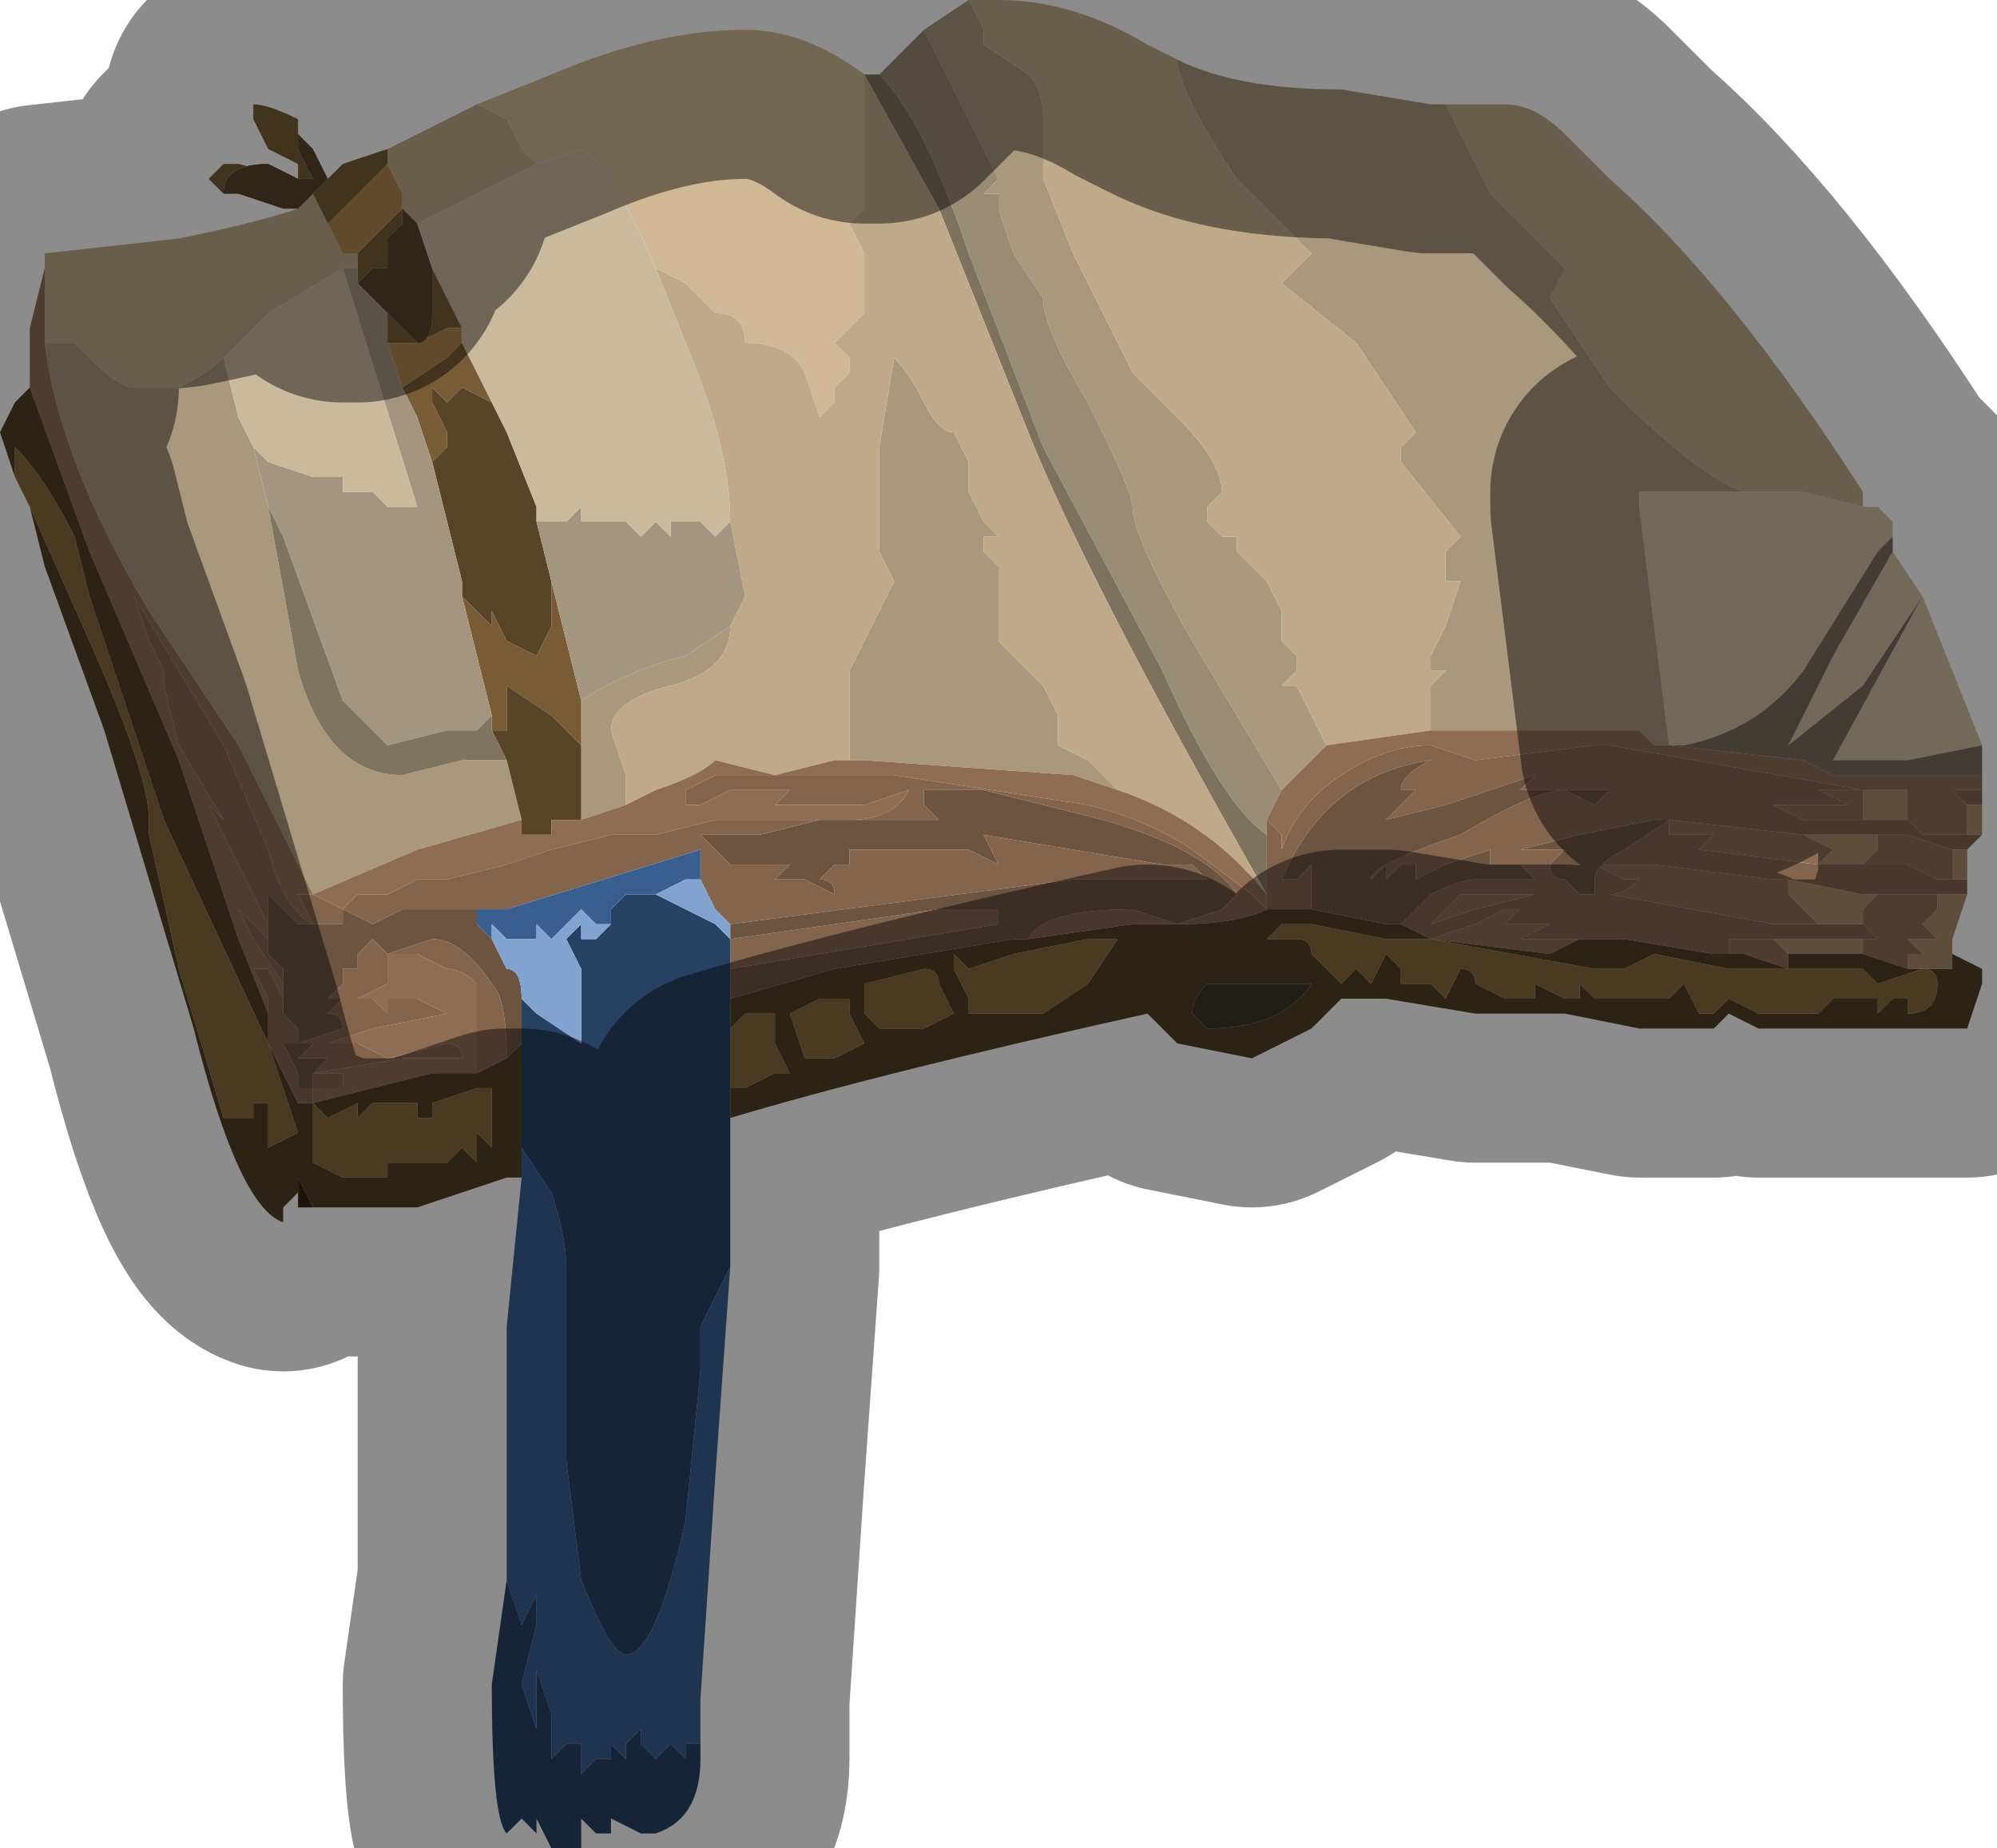<?xml version="1.0" encoding="UTF-8" standalone="no"?>
<svg xmlns:xlink="http://www.w3.org/1999/xlink" height="6.2px" width="6.7px" xmlns="http://www.w3.org/2000/svg">
  <g transform="matrix(1.0, 0.0, 0.0, 1.0, 3.7, 2.4)">
    <path d="M-2.1 -2.05 L-1.85 -2.15 Q-1.5 -2.3 -1.2 -2.3 -1.0 -2.3 -0.8 -2.15 L-0.8 -2.15 -0.8 -1.75 -0.8 -1.7 -0.85 -1.65 -0.8 -1.55 -0.8 -1.45 -0.8 -1.35 -0.8 -1.35 -0.85 -1.3 -0.9 -1.25 -0.85 -1.2 -0.85 -1.15 -0.9 -1.1 -0.9 -1.05 Q-0.95 -1.0 -0.95 -1.0 L-1.0 -1.15 Q-1.05 -1.25 -1.2 -1.25 -1.2 -1.35 -1.3 -1.35 L-1.4 -1.45 -1.5 -1.5 Q-1.65 -1.85 -1.75 -1.9 L-1.9 -1.85 -1.95 -1.9 -2.0 -2.0 -2.1 -2.05" fill="#d0b894" fill-rule="evenodd" stroke="none"/>
    <path d="M-0.6 -2.3 L-0.6 -2.3 -0.45 -2.4 -0.4 -2.3 -0.4 -2.25 -0.25 -2.15 Q-0.2 -2.1 -0.2 -2.0 L-0.2 -1.95 -0.2 -1.85 -0.2 -1.8 -0.2 -1.8 -0.1 -1.55 0.1 -1.15 0.25 -1.0 Q0.4 -0.85 0.4 -0.75 L0.35 -0.7 0.35 -0.65 0.4 -0.6 0.45 -0.6 0.45 -0.55 Q0.5 -0.5 0.5 -0.5 L0.55 -0.45 0.6 -0.35 0.6 -0.25 0.6 -0.25 0.65 -0.2 0.65 -0.15 0.6 -0.1 0.6 -0.1 0.65 -0.1 0.7 0.0 0.75 0.1 0.6 0.25 0.3 -0.25 Q0.1 -0.6 0.1 -0.7 0.1 -0.75 -0.05 -1.05 -0.2 -1.3 -0.2 -1.4 L-0.3 -1.55 -0.35 -1.7 -0.35 -1.75 -0.4 -1.75 -0.35 -1.8 -0.6 -2.3 M0.25 -2.2 Q0.45 -2.1 0.8 -2.1 L1.1 -2.05 1.15 -2.05 1.3 -1.75 1.55 -1.5 1.5 -1.4 1.5 -1.4 1.7 -1.1 Q2.0 -0.8 2.15 -0.75 L2.1 -0.75 1.8 -0.75 1.8 -0.7 1.85 -0.3 1.9 0.1 1.85 0.1 1.8 0.05 1.75 0.05 1.65 0.05 1.35 0.05 1.1 0.05 1.1 -0.05 1.1 -0.1 1.15 -0.15 1.1 -0.15 1.1 -0.2 1.15 -0.3 1.2 -0.45 1.15 -0.45 1.15 -0.55 1.2 -0.6 1.0 -0.85 1.0 -0.9 1.05 -0.95 0.85 -1.25 0.6 -1.45 0.65 -1.5 0.7 -1.55 0.45 -1.8 Q0.25 -2.1 0.25 -2.2 M0.05 0.25 L-0.1 0.2 -0.8 0.15 -0.85 0.15 -0.85 -0.15 -0.7 -0.45 -0.75 -0.55 -0.75 -0.9 -0.7 -1.2 Q-0.65 -1.15 -0.6 -1.05 -0.55 -0.95 -0.5 -0.95 L-0.45 -0.85 -0.45 -0.75 -0.45 -0.75 -0.4 -0.65 -0.35 -0.6 -0.4 -0.6 -0.4 -0.55 -0.35 -0.5 -0.35 -0.4 -0.35 -0.25 -0.2 -0.1 -0.15 0.0 -0.15 0.1 -0.05 0.15 0.05 0.25 M-1.6 0.3 L-1.75 0.35 -1.75 0.35 -1.75 0.1 -1.75 -0.05 Q-1.6 -0.15 -1.4 -0.2 L-1.25 -0.3 -1.25 -0.3 Q-1.25 -0.15 -1.45 -0.1 -1.65 -0.05 -1.65 0.05 L-1.6 0.2 -1.6 0.3 M-1.95 0.35 L-2.3 0.45 -2.65 0.6 -2.9 0.1 -3.2 -0.35 Q-3.5 -0.85 -3.55 -1.25 L-3.5 -1.25 -3.45 -1.25 -3.4 -1.2 Q-3.3 -1.1 -3.25 -1.1 L-3.1 -1.1 Q-3.0 -1.15 -2.95 -1.2 L-2.9 -1.0 -2.85 -0.9 -2.8 -0.7 -2.7 -0.15 Q-2.6 0.2 -2.35 0.2 L-2.15 0.15 -2.05 0.15 -2.0 0.15 -1.95 0.35" fill="#aa987e" fill-rule="evenodd" stroke="none"/>
    <path d="M-0.75 -2.15 L-0.6 -2.3 -0.35 -1.8 -0.4 -1.75 -0.35 -1.75 -0.35 -1.7 -0.3 -1.55 -0.2 -1.4 Q-0.2 -1.3 -0.05 -1.05 0.1 -0.75 0.1 -0.7 0.1 -0.6 0.3 -0.25 L0.6 0.25 0.55 0.35 0.55 0.4 Q0.4 0.3 0.2 -0.15 L-0.2 -0.9 -0.45 -1.55 Q-0.6 -2.0 -0.75 -2.15" fill="#9a8b75" fill-rule="evenodd" stroke="none"/>
    <path d="M-0.8 -2.15 L-0.75 -2.15 Q-0.6 -2.0 -0.45 -1.55 L-0.2 -0.9 0.2 -0.15 Q0.4 0.3 0.55 0.4 L0.55 0.6 Q-0.05 -0.45 -0.25 -0.95 L-0.55 -1.7 -0.8 -2.15" fill="#7e725f" fill-rule="evenodd" stroke="none"/>
    <path d="M1.15 -2.05 L1.35 -2.05 Q1.45 -2.05 1.55 -1.95 L1.7 -1.8 Q2.1 -1.45 2.55 -0.75 L2.55 -0.7 2.55 -0.7 2.35 -0.75 2.15 -0.75 Q2.0 -0.8 1.7 -1.1 L1.5 -1.4 1.5 -1.4 1.55 -1.5 1.3 -1.75 1.15 -2.05 M-3.55 -1.5 L-3.55 -1.55 -3.1 -1.6 Q-2.85 -1.65 -2.7 -1.7 L-2.65 -1.75 -2.65 -1.75 -2.6 -1.65 -2.55 -1.55 -2.5 -1.55 -2.5 -1.5 -2.55 -1.5 -2.8 -1.35 -2.95 -1.2 -2.95 -1.2 Q-3.0 -1.15 -3.1 -1.1 L-3.25 -1.1 Q-3.3 -1.1 -3.4 -1.2 L-3.45 -1.25 -3.5 -1.25 -3.55 -1.25 -3.55 -1.5 M-2.4 -1.9 L-2.1 -2.05 -2.0 -2.0 -1.95 -1.9 -1.9 -1.85 -2.3 -1.65 -2.35 -1.7 -2.35 -1.75 -2.4 -1.85 -2.4 -1.9 M-0.8 -2.15 L-0.8 -2.15 -0.55 -1.7 -0.25 -0.95 Q-0.05 -0.45 0.55 0.6 0.35 0.35 0.05 0.25 L-0.05 0.15 -0.15 0.1 -0.15 0.0 -0.2 -0.1 -0.35 -0.25 -0.35 -0.4 -0.35 -0.5 -0.4 -0.55 -0.4 -0.6 -0.35 -0.6 -0.4 -0.65 -0.45 -0.75 -0.45 -0.75 -0.45 -0.85 -0.5 -0.95 Q-0.55 -0.95 -0.6 -1.05 -0.65 -1.15 -0.7 -1.2 L-0.75 -0.9 -0.75 -0.55 -0.7 -0.45 -0.85 -0.15 -0.85 0.15 -0.9 0.15 -1.1 0.2 -1.3 0.15 Q-1.35 0.2 -1.5 0.25 L-1.6 0.3 -1.6 0.2 -1.65 0.05 Q-1.65 -0.05 -1.45 -0.1 -1.25 -0.15 -1.25 -0.3 L-1.25 -0.3 -1.2 -0.4 -1.25 -0.65 Q-1.25 -0.9 -1.4 -1.25 L-1.5 -1.5 -1.4 -1.45 -1.3 -1.35 Q-1.2 -1.35 -1.2 -1.25 -1.05 -1.25 -1.0 -1.15 L-0.95 -1.0 Q-0.95 -1.0 -0.9 -1.05 L-0.9 -1.1 -0.85 -1.15 -0.85 -1.2 -0.9 -1.25 -0.85 -1.3 -0.8 -1.35 -0.8 -1.35 -0.8 -1.45 -0.8 -1.55 -0.85 -1.65 -0.8 -1.7 -0.8 -1.75 -0.8 -2.15 M-0.45 -2.4 L-0.35 -2.4 Q-0.1 -2.4 0.15 -2.25 L0.25 -2.2 Q0.25 -2.1 0.45 -1.8 L0.7 -1.55 0.65 -1.5 0.6 -1.45 0.85 -1.25 1.05 -0.95 1.0 -0.9 1.0 -0.85 1.2 -0.6 1.15 -0.55 1.15 -0.45 1.2 -0.45 1.15 -0.3 1.1 -0.2 1.1 -0.15 1.15 -0.15 1.1 -0.1 1.1 -0.05 1.1 0.05 0.75 0.1 0.7 0.0 0.65 -0.1 0.6 -0.1 0.6 -0.1 0.65 -0.15 0.65 -0.2 0.6 -0.25 0.6 -0.25 0.6 -0.35 0.55 -0.45 0.5 -0.5 Q0.5 -0.5 0.45 -0.55 L0.45 -0.6 0.4 -0.6 0.35 -0.65 0.35 -0.7 0.4 -0.75 Q0.4 -0.85 0.25 -1.0 L0.1 -1.15 -0.1 -1.55 -0.2 -1.8 -0.2 -1.8 -0.2 -1.85 -0.2 -1.95 -0.2 -2.0 Q-0.2 -2.1 -0.25 -2.15 L-0.4 -2.25 -0.4 -2.3 -0.45 -2.4" fill="#bfa988" fill-rule="evenodd" stroke="none"/>
    <path d="M-2.95 -1.75 L-3.0 -1.8 -2.95 -1.85 -2.9 -1.85 -2.7 -1.8 -2.7 -1.85 -2.8 -1.9 -2.85 -2.0 -2.85 -2.05 Q-2.8 -2.05 -2.7 -2.0 L-2.7 -1.9 -2.65 -1.8 -2.65 -1.8 -2.7 -1.8 -2.8 -1.85 Q-2.95 -1.85 -2.95 -1.75 M-2.6 -1.8 L-2.6 -1.8 -2.55 -1.85 -2.4 -1.9 -2.4 -1.9 -2.4 -1.85 -2.6 -1.65 -2.65 -1.75 -2.65 -1.75 -2.6 -1.8 M-2.5 -1.5 L-2.5 -1.55 -2.45 -1.6 -2.35 -1.7 -2.35 -1.7 -2.35 -1.75 -2.35 -1.7 -2.35 -1.65 -2.4 -1.6 -2.4 -1.5 Q-2.4 -1.5 -2.45 -1.5 L-2.5 -1.45 -2.5 -1.5 M-2.4 -1.35 L-2.3 -1.25 Q-2.25 -1.25 -2.25 -1.35 L-2.25 -1.5 -2.15 -1.3 -2.2 -1.3 -2.3 -1.25 -2.35 -1.25 -2.4 -1.25 -2.4 -1.35 M-2.35 -1.1 L-2.2 -1.2 -2.15 -1.25 -2.0 -0.95 -2.05 -1.05 -2.15 -1.1 -2.15 -1.1 -2.2 -1.05 -2.25 -1.1 -2.25 -1.05 -2.2 -0.95 -2.2 -0.9 -2.25 -0.85 -2.25 -0.85 -2.3 -1.0 -2.35 -1.1 M-2.15 -0.4 L-2.05 -0.3 -2.05 -0.4 -2.05 -0.35 -2.0 -0.25 -1.9 -0.2 -1.85 -0.3 -1.85 -0.45 -1.75 -0.05 -1.75 0.1 -1.85 0.0 -2.0 -0.1 -2.0 0.05 -2.05 0.05 -2.05 0.0 -2.15 -0.4" fill="#775c36" fill-rule="evenodd" stroke="none"/>
    <path d="M-2.6 -1.65 L-2.4 -1.85 -2.35 -1.75 -2.35 -1.7 -2.45 -1.6 -2.5 -1.55 -2.55 -1.55 -2.6 -1.65 M-2.4 -1.25 L-2.35 -1.25 -2.3 -1.25 -2.2 -1.3 -2.15 -1.3 -2.15 -1.25 -2.2 -1.2 -2.35 -1.1 -2.4 -1.25" fill="#b18950" fill-rule="evenodd" stroke="none"/>
    <path d="M-2.7 -1.7 L-2.75 -1.7 -2.9 -1.75 -2.95 -1.75 Q-2.95 -1.85 -2.8 -1.85 L-2.7 -1.8 -2.65 -1.8 -2.65 -1.8 -2.7 -1.9 -2.7 -2.0 -2.7 -1.95 -2.65 -1.9 -2.6 -1.8 -2.65 -1.75 -2.65 -1.75 -2.65 -1.75 -2.7 -1.7 M-1.75 0.35 L-1.75 0.35 -1.85 0.35 -1.85 0.4 -1.9 0.4 -1.9 0.4 -1.95 0.4 -1.95 0.35 -2.0 0.15 -2.05 0.05 -2.0 0.05 -2.0 -0.1 -1.85 0.0 -1.75 0.1 -1.75 0.35 -1.8 0.35 -1.75 0.35 M-2.35 -1.7 L-2.35 -1.7 -2.3 -1.65 -2.25 -1.5 -2.25 -1.35 Q-2.25 -1.25 -2.3 -1.25 L-2.4 -1.35 -2.4 -1.35 -2.5 -1.45 -2.45 -1.5 Q-2.4 -1.5 -2.4 -1.5 L-2.4 -1.6 -2.35 -1.65 -2.35 -1.7 M-2.25 -0.85 L-2.2 -0.9 -2.2 -0.95 -2.25 -1.05 -2.25 -1.1 -2.2 -1.05 -2.15 -1.1 -2.15 -1.1 -2.05 -1.05 -2.0 -0.95 -1.9 -0.7 -1.9 -0.65 -1.85 -0.45 -1.85 -0.3 -1.9 -0.2 -2.0 -0.25 -2.05 -0.35 -2.05 -0.4 -2.05 -0.3 -2.15 -0.4 -2.15 -0.45 -2.2 -0.65 -2.25 -0.85" fill="#584428" fill-rule="evenodd" stroke="none"/>
    <path d="M-2.55 -1.5 L-2.5 -1.5 -2.5 -1.45 -2.4 -1.35 -2.4 -1.35 -2.4 -1.25 -2.35 -1.1 -2.3 -1.0 -2.25 -0.85 -2.25 -0.85 -2.2 -0.65 -2.15 -0.45 -2.15 -0.4 -2.05 0.0 -2.1 0.05 -2.2 0.05 -2.4 0.1 -2.55 -0.05 -2.75 -0.6 -2.8 -0.7 -2.85 -0.9 -2.85 -0.9 -2.8 -0.85 -2.8 -0.85 -2.65 -0.8 -2.6 -0.8 -2.55 -0.8 -2.55 -0.75 Q-2.55 -0.75 -2.5 -0.75 L-2.45 -0.75 -2.4 -0.7 -2.35 -0.7 -2.3 -0.7 -2.3 -0.7 -2.55 -1.5 M-1.85 -0.45 L-1.9 -0.65 -1.8 -0.65 -1.8 -0.65 -1.75 -0.7 -1.75 -0.65 -1.7 -0.65 -1.65 -0.65 -1.65 -0.65 -1.6 -0.65 -1.55 -0.6 -1.55 -0.6 -1.5 -0.65 -1.45 -0.6 Q-1.45 -0.6 -1.45 -0.65 L-1.4 -0.65 -1.35 -0.65 -1.3 -0.6 -1.25 -0.65 -1.25 -0.65 -1.2 -0.4 -1.25 -0.3 -1.4 -0.2 Q-1.6 -0.15 -1.75 -0.05 L-1.85 -0.45" fill="#a3957f" fill-rule="evenodd" stroke="none"/>
    <path d="M-2.95 -1.2 L-2.95 -1.2 -2.8 -1.35 -2.55 -1.5 -2.3 -0.7 -2.3 -0.7 -2.35 -0.7 -2.4 -0.7 -2.45 -0.75 -2.5 -0.75 Q-2.55 -0.75 -2.55 -0.75 L-2.55 -0.8 -2.6 -0.8 -2.65 -0.8 -2.8 -0.85 -2.8 -0.85 -2.85 -0.9 -2.85 -0.9 -2.9 -1.0 -2.95 -1.2 M-2.3 -1.65 L-1.9 -1.85 -1.75 -1.9 Q-1.65 -1.85 -1.5 -1.5 L-1.4 -1.25 Q-1.25 -0.9 -1.25 -0.65 L-1.25 -0.65 -1.3 -0.6 -1.35 -0.65 -1.4 -0.65 -1.45 -0.65 Q-1.45 -0.6 -1.45 -0.6 L-1.5 -0.65 -1.55 -0.6 -1.55 -0.6 -1.6 -0.65 -1.65 -0.65 -1.65 -0.65 -1.7 -0.65 -1.75 -0.65 -1.75 -0.7 -1.8 -0.65 -1.8 -0.65 -1.9 -0.65 -1.9 -0.7 -2.0 -0.95 -2.15 -1.25 -2.15 -1.3 -2.25 -1.5 -2.3 -1.65" fill="#cbb99e" fill-rule="evenodd" stroke="none"/>
    <path d="M2.95 0.2 L2.95 0.25 2.9 0.25 2.85 0.25 2.75 0.25 2.8 0.25 2.85 0.25 2.9 0.3 2.9 0.4 2.85 0.4 2.75 0.4 2.7 0.35 2.65 0.35 2.7 0.35 2.7 0.25 2.55 0.25 1.7 0.1 1.65 0.1 1.25 0.15 1.1 0.1 Q0.95 0.1 0.8 0.2 0.65 0.3 0.6 0.45 L0.6 0.4 0.55 0.35 0.6 0.25 0.75 0.1 1.1 0.05 1.35 0.05 1.65 0.05 1.75 0.05 1.8 0.05 1.85 0.1 1.9 0.1 2.35 0.15 2.45 0.2 2.55 0.2 2.95 0.2 M-3.6 -1.1 L-3.6 -1.3 -3.55 -1.5 -3.55 -1.25 Q-3.5 -0.85 -3.2 -0.35 L-2.9 0.1 -2.65 0.6 -2.3 0.45 -1.95 0.35 -1.95 0.4 -1.9 0.4 -1.9 0.4 -1.85 0.4 -1.85 0.35 -1.75 0.35 -1.75 0.35 -1.6 0.3 -1.5 0.25 Q-1.35 0.2 -1.3 0.15 L-1.1 0.2 -0.9 0.15 -0.85 0.15 -0.8 0.15 -0.1 0.2 0.05 0.25 Q0.35 0.35 0.55 0.6 L0.55 0.65 0.5 0.6 0.3 0.45 Q0.15 0.35 -0.05 0.3 L-0.7 0.2 -0.9 0.2 -0.9 0.2 -1.1 0.2 -1.15 0.2 -1.25 0.2 -1.3 0.2 -1.4 0.25 -1.4 0.3 -1.35 0.3 -1.25 0.25 -1.05 0.25 -1.1 0.3 -1.05 0.3 -0.95 0.3 -0.8 0.3 -0.65 0.25 -0.65 0.25 Q-0.7 0.35 -0.85 0.35 L-1.1 0.35 -1.3 0.35 -1.5 0.4 -1.65 0.4 -1.85 0.45 -2.0 0.5 -2.2 0.55 -2.3 0.55 -2.4 0.6 -2.5 0.6 -2.55 0.65 -2.65 0.6 -2.7 0.6 -2.65 0.7 -2.65 0.7 Q-2.75 0.65 -2.8 0.45 L-2.95 0.1 -3.1 -0.15 -3.25 -0.4 -3.2 -0.25 -3.15 -0.15 -3.15 -0.1 -3.1 0.1 -2.95 0.35 -2.95 0.35 -3.0 0.3 -3.0 0.3 -2.9 0.5 -2.8 0.7 -2.8 0.75 -2.85 0.7 -2.9 0.65 -2.85 0.75 -2.75 0.9 -2.75 0.95 -2.8 0.85 -2.85 0.85 -2.8 0.95 -2.8 1.0 -2.9 0.75 -3.1 0.15 -3.4 -0.55 -3.6 -1.1 M1.1 0.75 L1.25 0.7 1.35 0.65 1.5 0.65 1.4 0.65 1.35 0.7 1.4 0.7 1.45 0.7 1.5 0.7 1.4 0.75 1.45 0.75 1.5 0.75 1.6 0.75 1.5 0.8 1.1 0.75 M2.1 0.8 L2.1 0.75 2.0 0.75 2.15 0.75 2.3 0.75 2.25 0.75 2.3 0.8 2.3 0.85 2.15 0.8 2.1 0.8 M2.55 0.75 L2.7 0.75 2.75 0.8 2.7 0.8 2.7 0.85 2.55 0.8 2.55 0.75 M2.55 0.25 L2.55 0.35 2.35 0.35 2.25 0.3 2.4 0.3 2.5 0.3 2.4 0.25 2.55 0.25 M2.55 0.5 L2.6 0.45 2.6 0.4 2.7 0.4 2.85 0.45 2.85 0.55 2.8 0.55 2.7 0.5 2.55 0.5 M2.35 0.4 L2.45 0.45 2.4 0.45 2.45 0.45 2.4 0.5 2.0 0.45 2.05 0.4 2.1 0.4 1.9 0.4 1.9 0.35 2.35 0.4 M2.6 0.75 L2.55 0.7 2.55 0.65 2.6 0.6 2.55 0.6 2.8 0.6 2.8 0.65 2.75 0.7 2.8 0.75 2.6 0.75 M2.3 0.55 L2.3 0.6 2.35 0.65 2.3 0.65 2.35 0.65 2.4 0.7 2.35 0.7 2.25 0.7 1.7 0.6 Q1.75 0.6 1.8 0.55 L1.75 0.55 1.65 0.5 1.7 0.5 1.85 0.5 2.25 0.55 2.3 0.55 M1.3 0.6 L1.35 0.6 1.45 0.6 1.25 0.65 1.1 0.7 1.2 0.6 Q1.25 0.6 1.3 0.6 M-1.75 0.35 L-1.75 0.35 -1.75 0.35 M-2.55 0.65 L-2.55 0.65 M-2.8 0.75 L-2.8 0.75 M-2.65 0.7 L-2.65 0.7 -2.65 0.7 M-2.65 1.3 L-2.65 1.25 Q-2.65 1.25 -2.55 1.25 L-2.55 1.2 -2.65 1.2 -2.35 1.15 -2.15 1.15 Q-2.15 1.1 -2.2 1.1 L-2.4 1.15 -2.5 1.15 -2.45 1.15 -2.4 1.15 -2.5 1.1 -2.6 1.1 -2.6 1.1 -2.45 1.05 -2.2 1.0 -2.3 0.95 -2.4 0.95 -2.4 1.0 -2.45 0.95 -2.5 0.95 -2.5 0.95 -2.4 0.9 -2.4 0.85 -2.4 0.8 -2.35 0.8 -2.3 0.8 -2.2 0.85 Q-2.15 0.85 -2.1 0.9 L-2.1 1.15 -2.1 1.2 -2.25 1.2 -2.65 1.3" fill="#8e6d54" fill-rule="evenodd" stroke="none"/>
    <path d="M2.85 0.8 L2.95 0.85 2.95 0.9 2.9 1.05 2.8 1.05 2.4 1.05 2.2 1.05 2.1 1.0 2.05 1.05 2.0 1.05 1.8 1.05 1.55 1.0 1.25 1.0 0.95 0.95 0.8 0.95 0.7 1.05 0.5 1.15 0.25 1.1 0.15 1.0 Q-0.75 1.2 -1.25 1.35 L-1.25 1.1 Q-1.25 1.1 -1.25 1.15 L-1.25 1.25 -1.2 1.25 -1.1 1.2 -1.05 1.2 -1.1 1.1 -1.1 1.0 -1.2 1.0 -1.25 1.05 -1.25 0.95 -0.9 0.85 -0.3 0.75 -0.25 0.75 -0.25 0.75 0.1 0.7 0.25 0.7 Q0.45 0.7 0.55 0.65 L0.7 0.65 0.95 0.7 1.0 0.7 1.1 0.75 0.95 0.75 0.7 0.7 0.6 0.7 0.55 0.75 0.6 0.75 0.65 0.75 Q0.7 0.75 0.7 0.8 L0.8 0.9 0.85 0.85 0.9 0.9 0.95 0.8 1.0 0.85 1.0 0.9 1.1 0.9 1.15 0.95 1.2 0.85 Q1.25 0.85 1.25 0.9 L1.35 0.95 1.4 0.95 1.45 0.95 1.45 0.9 1.55 0.95 1.6 0.95 1.6 0.9 1.65 0.95 1.7 0.95 1.75 0.95 1.8 0.95 Q1.85 0.95 1.85 0.95 L1.9 0.95 1.95 0.9 2.0 1.0 2.05 1.0 2.1 0.95 2.2 1.0 2.35 1.0 2.4 1.0 2.45 0.95 2.5 0.95 2.55 0.95 2.6 0.95 2.6 1.0 2.65 0.95 2.7 0.95 2.7 1.0 Q2.8 1.0 2.8 0.9 2.8 0.85 2.75 0.85 L2.6 0.9 2.55 0.85 2.5 0.85 2.4 0.85 2.35 0.85 2.1 0.85 1.85 0.8 1.75 0.85 1.65 0.85 1.1 0.75 1.5 0.8 1.6 0.75 1.65 0.75 1.75 0.75 2.05 0.8 2.1 0.8 2.15 0.8 2.3 0.85 2.3 0.8 2.35 0.8 2.4 0.8 2.55 0.8 2.7 0.85 2.85 0.85 2.85 0.8 M-1.95 1.55 L-2.0 1.55 -2.3 1.65 -2.6 1.65 -2.65 1.65 -2.7 1.55 -2.7 1.55 -2.7 1.6 -2.75 1.65 -2.75 1.7 Q-2.9 1.65 -3.05 1.05 L-3.35 0.05 -3.35 0.05 -3.55 -0.5 -3.6 -0.7 -3.4 -0.25 Q-3.2 0.2 -3.2 0.35 L-3.2 0.4 -3.1 0.85 -2.95 1.35 -2.85 1.35 -2.85 1.4 -2.85 1.3 -2.8 1.3 -2.8 1.45 -2.8 1.45 -2.7 1.4 -2.75 1.25 -2.8 1.1 -3.15 0.35 -3.4 -0.4 -3.45 -0.6 Q-3.55 -0.8 -3.65 -0.9 L-3.65 -0.8 -3.7 -0.95 -3.65 -1.05 -3.6 -1.1 -3.4 -0.55 -3.1 0.15 -2.9 0.75 -2.8 1.0 -2.8 1.05 -2.8 1.1 -2.7 1.3 -2.65 1.3 -2.25 1.2 -2.1 1.2 -2.0 1.15 -1.95 1.1 -1.95 1.45 -1.95 1.55 M0.35 0.9 Q0.3 0.95 0.3 1.0 L0.35 1.05 Q0.6 1.05 0.7 0.9 L0.45 0.9 0.35 0.9 M-0.5 0.85 L-0.45 0.95 Q-0.45 0.95 -0.45 1.0 L-0.45 1.0 -0.2 1.0 -0.05 0.9 0.05 0.75 -0.05 0.75 -0.3 0.8 -0.45 0.85 -0.5 0.8 -0.5 0.85 M-0.6 0.85 L-0.8 0.9 -0.8 1.0 -0.75 1.05 -0.7 1.05 -0.6 1.05 -0.5 1.0 -0.55 0.9 Q-0.55 0.85 -0.6 0.85 M-0.85 1.0 L-0.85 0.95 -0.95 0.95 -1.05 1.0 -1.0 1.15 -0.9 1.15 -0.8 1.1 -0.85 1.0 M-2.1 1.25 L-2.1 1.25 -2.25 1.3 -2.25 1.35 -2.25 1.35 -2.3 1.35 -2.3 1.3 -2.35 1.3 -2.35 1.3 -2.4 1.3 -2.4 1.3 -2.45 1.3 -2.5 1.35 -2.5 1.3 -2.6 1.35 -2.65 1.3 -2.65 1.5 -2.55 1.55 -2.5 1.55 -2.45 1.55 -2.45 1.55 -2.4 1.55 -2.4 1.5 -2.35 1.5 -2.35 1.5 -2.3 1.5 -2.25 1.5 -2.25 1.5 -2.2 1.5 -2.2 1.5 -2.15 1.45 -2.1 1.5 -2.1 1.4 -2.05 1.45 -2.05 1.25 -2.05 1.25 -2.1 1.25" fill="#513f25" fill-rule="evenodd" stroke="none"/>
    <path d="M-3.6 -0.7 L-3.65 -0.8 -3.65 -0.9 Q-3.55 -0.8 -3.45 -0.6 L-3.4 -0.4 -3.15 0.35 -2.8 1.1 -2.75 1.25 -2.7 1.4 -2.8 1.45 -2.8 1.45 -2.8 1.3 -2.85 1.3 -2.85 1.4 -2.85 1.35 -2.95 1.35 -3.1 0.85 -3.2 0.4 -3.2 0.35 Q-3.2 0.2 -3.4 -0.25 L-3.6 -0.7 M2.4 0.85 L2.5 0.85 2.55 0.85 2.6 0.9 2.75 0.85 Q2.8 0.85 2.8 0.9 2.8 1.0 2.7 1.0 L2.7 0.95 2.65 0.95 2.6 1.0 2.6 0.95 2.55 0.95 2.5 0.95 2.45 0.95 2.4 1.0 2.35 1.0 2.2 1.0 2.1 0.95 2.05 1.0 2.0 1.0 1.95 0.9 1.9 0.95 1.85 0.95 Q1.85 0.95 1.8 0.95 L1.75 0.95 1.7 0.95 1.65 0.95 1.6 0.9 1.6 0.95 1.55 0.95 1.45 0.9 1.45 0.95 1.4 0.95 1.35 0.95 1.25 0.9 Q1.25 0.85 1.2 0.85 L1.15 0.95 1.1 0.9 1.0 0.9 1.0 0.85 0.95 0.8 0.9 0.9 0.85 0.85 0.8 0.9 0.7 0.8 Q0.7 0.75 0.65 0.75 L0.6 0.75 0.55 0.75 0.6 0.7 0.7 0.7 0.95 0.75 1.1 0.75 1.65 0.85 1.75 0.85 1.85 0.8 2.1 0.85 2.35 0.85 2.4 0.85 M-0.85 1.0 L-0.8 1.1 -0.9 1.15 -1.0 1.15 -1.05 1.0 -0.95 0.95 -0.85 0.95 -0.85 1.0 M-0.6 0.85 Q-0.55 0.85 -0.55 0.9 L-0.5 1.0 -0.6 1.05 -0.7 1.05 -0.75 1.05 -0.8 1.0 -0.8 0.9 -0.6 0.85 M-0.5 0.85 L-0.5 0.8 -0.45 0.85 -0.3 0.8 -0.05 0.75 0.05 0.75 -0.05 0.9 -0.2 1.0 -0.45 1.0 -0.45 1.0 Q-0.45 0.95 -0.45 0.95 L-0.5 0.85 M-1.25 1.05 L-1.2 1.0 -1.1 1.0 -1.1 1.1 -1.05 1.2 -1.1 1.2 -1.2 1.25 -1.25 1.25 -1.25 1.15 Q-1.25 1.1 -1.25 1.1 L-1.25 1.05 M-2.1 1.25 L-2.05 1.25 -2.05 1.25 -2.05 1.45 -2.1 1.4 -2.1 1.5 -2.15 1.45 -2.2 1.5 -2.2 1.5 -2.25 1.5 -2.25 1.5 -2.3 1.5 -2.35 1.5 -2.35 1.5 -2.4 1.5 -2.4 1.55 -2.45 1.55 -2.45 1.55 -2.5 1.55 -2.55 1.55 -2.65 1.5 -2.65 1.3 -2.6 1.35 -2.5 1.3 -2.5 1.35 -2.45 1.3 -2.4 1.3 -2.4 1.3 -2.35 1.3 -2.35 1.3 -2.3 1.3 -2.3 1.35 -2.25 1.35 -2.25 1.35 -2.25 1.3 -2.1 1.25 -2.1 1.25" fill="#87693d" fill-rule="evenodd" stroke="none"/>
    <path d="M2.95 0.25 L2.95 0.3 2.9 0.3 2.85 0.25 2.8 0.25 2.75 0.25 2.85 0.25 2.9 0.25 2.95 0.25 M2.95 0.4 L2.9 0.45 2.85 0.45 2.7 0.4 2.6 0.4 2.35 0.4 1.9 0.35 1.9 0.4 2.1 0.4 2.05 0.4 2.0 0.45 2.4 0.5 2.55 0.5 2.7 0.5 2.8 0.55 2.85 0.55 2.9 0.55 2.9 0.5 2.9 0.6 2.85 0.6 2.8 0.6 2.55 0.6 2.3 0.55 2.25 0.55 1.85 0.5 1.7 0.5 1.65 0.5 1.75 0.55 1.8 0.55 Q1.75 0.6 1.7 0.6 L2.25 0.7 2.35 0.7 2.55 0.7 2.6 0.75 2.8 0.75 2.85 0.75 2.75 0.75 2.7 0.75 2.55 0.75 2.35 0.75 2.3 0.75 2.15 0.75 2.0 0.75 2.1 0.75 2.1 0.8 2.05 0.8 1.75 0.75 1.65 0.75 1.6 0.75 1.5 0.75 1.45 0.75 1.4 0.75 1.5 0.7 1.45 0.7 1.4 0.7 1.35 0.7 1.4 0.65 1.5 0.65 1.35 0.65 1.25 0.7 1.1 0.75 1.0 0.7 1.1 0.6 Q1.2 0.55 1.25 0.55 L1.3 0.55 1.45 0.55 1.4 0.5 1.35 0.5 1.25 0.5 1.2 0.5 1.3 0.5 1.3 0.45 1.15 0.5 1.05 0.55 1.05 0.5 1.0 0.5 0.95 0.55 0.95 0.5 1.05 0.5 Q1.0 0.5 0.95 0.5 0.9 0.55 0.9 0.55 0.9 0.5 1.2 0.4 1.45 0.25 1.55 0.25 L1.65 0.3 1.7 0.25 1.8 0.25 1.65 0.25 1.5 0.25 1.45 0.25 1.4 0.25 1.45 0.2 1.15 0.3 0.95 0.35 1.0 0.3 1.05 0.25 1.0 0.25 Q1.0 0.2 1.1 0.15 0.75 0.2 0.6 0.55 L0.65 0.55 0.7 0.5 0.7 0.55 0.7 0.65 0.55 0.65 Q0.45 0.7 0.25 0.7 L0.1 0.7 -0.25 0.75 Q-0.2 0.65 0.1 0.65 L0.25 0.7 0.4 0.65 0.45 0.6 Q0.35 0.45 0.0 0.35 L-0.4 0.25 -0.6 0.25 -0.6 0.3 -0.55 0.35 -0.55 0.35 -0.7 0.35 -0.75 0.35 -0.95 0.35 -1.15 0.4 -1.35 0.4 -1.3 0.45 -1.25 0.45 -1.25 0.45 -1.3 0.45 -1.25 0.5 -1.2 0.5 -1.15 0.5 -1.05 0.5 -1.1 0.55 -1.0 0.55 -0.9 0.6 -0.9 0.6 Q-0.9 0.55 -0.95 0.55 L-0.9 0.5 -0.85 0.5 -0.85 0.45 -0.8 0.45 -0.7 0.45 -0.6 0.45 -0.45 0.45 -0.35 0.5 -0.35 0.5 -0.4 0.4 0.2 0.5 0.3 0.5 0.35 0.55 0.3 0.55 0.1 0.55 -0.1 0.55 -1.25 0.7 -1.3 0.65 -1.35 0.55 -1.35 0.45 -2.0 0.65 -2.0 0.65 -2.25 0.65 -2.35 0.65 -2.45 0.7 -2.55 0.65 -2.55 0.65 -2.5 0.6 -2.4 0.6 -2.3 0.55 -2.2 0.55 -2.0 0.5 -1.85 0.45 -1.65 0.4 -1.5 0.4 -1.3 0.35 -1.1 0.35 -0.85 0.35 Q-0.7 0.35 -0.65 0.25 L-0.65 0.25 -0.8 0.3 -0.95 0.3 -1.05 0.3 -1.1 0.3 -1.05 0.25 -1.25 0.25 -1.35 0.3 -1.4 0.3 -1.4 0.25 -1.3 0.2 -1.25 0.2 -1.15 0.2 -1.1 0.2 -0.9 0.2 -0.9 0.2 -0.7 0.2 -0.05 0.3 Q0.15 0.35 0.3 0.45 L0.5 0.6 0.55 0.65 0.55 0.6 0.55 0.4 0.55 0.35 0.6 0.4 0.6 0.45 Q0.65 0.3 0.8 0.2 0.95 0.1 1.1 0.1 L1.25 0.15 1.65 0.1 1.7 0.1 2.55 0.25 2.7 0.25 2.6 0.25 2.55 0.25 2.4 0.25 2.5 0.3 2.4 0.3 2.25 0.3 2.35 0.35 2.55 0.35 2.65 0.35 2.7 0.35 2.75 0.4 2.85 0.4 2.9 0.4 2.95 0.4 M1.55 0.45 L1.5 0.5 Q1.5 0.55 1.55 0.55 L1.6 0.6 1.65 0.6 1.65 0.55 Q1.65 0.5 1.75 0.45 L1.9 0.35 1.85 0.35 1.6 0.4 1.4 0.45 1.55 0.45 M1.3 0.6 Q1.25 0.6 1.2 0.6 L1.1 0.7 1.25 0.65 1.45 0.6 1.35 0.6 1.3 0.6 M-2.8 0.75 L-2.8 0.7 -2.9 0.5 -3.0 0.3 -3.0 0.3 -2.95 0.35 -2.95 0.35 -3.1 0.1 -3.15 -0.1 -3.15 -0.15 -3.2 -0.25 -3.25 -0.4 -3.1 -0.15 -2.95 0.1 -2.8 0.45 Q-2.75 0.65 -2.65 0.7 L-2.65 0.7 -2.7 0.6 -2.65 0.6 -2.55 0.65 -2.55 0.7 -2.7 0.7 -2.75 0.65 Q-2.8 0.6 -2.8 0.6 L-2.8 0.65 -2.8 0.75 -2.8 0.8 -2.75 0.85 -2.75 0.9 -2.75 0.95 -2.75 1.0 -2.7 1.05 -2.7 1.1 -2.75 1.1 -2.7 1.2 Q-2.7 1.2 -2.7 1.25 L-2.65 1.25 -2.65 1.2 -2.6 1.15 -2.65 1.15 -2.7 1.15 -2.65 1.1 Q-2.65 1.1 -2.7 1.1 L-2.55 1.05 Q-2.55 1.0 -2.6 1.0 L-2.55 0.95 -2.6 0.95 -2.6 0.95 -2.55 0.9 -2.55 0.85 -2.5 0.85 -2.5 0.8 -2.45 0.75 -2.4 0.8 -2.25 0.75 Q-2.15 0.75 -2.05 0.9 -2.0 0.95 -2.0 1.15 L-2.1 1.2 -2.1 1.15 -2.1 0.9 Q-2.15 0.85 -2.2 0.85 L-2.3 0.8 -2.35 0.8 -2.4 0.8 -2.4 0.85 -2.4 0.9 -2.5 0.95 -2.5 0.95 -2.45 0.95 -2.4 1.0 -2.4 0.95 -2.3 0.95 -2.2 1.0 -2.45 1.05 -2.6 1.1 -2.6 1.1 -2.5 1.1 -2.4 1.15 -2.45 1.15 -2.5 1.15 -2.4 1.15 -2.2 1.1 Q-2.15 1.1 -2.15 1.15 L-2.35 1.15 -2.65 1.2 -2.55 1.2 -2.55 1.25 Q-2.65 1.25 -2.65 1.25 L-2.65 1.3 -2.7 1.3 -2.8 1.1 -2.8 1.05 -2.8 1.0 -2.8 0.95 -2.85 0.85 -2.8 0.85 -2.75 0.95 -2.75 0.9 -2.85 0.75 -2.9 0.65 -2.85 0.7 -2.8 0.75 M-1.25 0.75 L-0.55 0.65 -0.35 0.65 -0.35 0.7 -1.25 0.85 -1.25 0.75 M-2.65 0.7 L-2.65 0.7 -2.65 0.7" fill="#83644d" fill-rule="evenodd" stroke="none"/>
    <path d="M-2.8 -0.7 L-2.75 -0.6 -2.55 -0.05 -2.4 0.1 -2.2 0.05 -2.1 0.05 -2.05 0.0 -2.05 0.05 -2.0 0.15 -2.05 0.15 -2.15 0.15 -2.35 0.2 Q-2.6 0.2 -2.7 -0.15 L-2.8 -0.7" fill="#80735f" fill-rule="evenodd" stroke="none"/>
    <path d="M-2.55 0.65 L-2.55 0.65 -2.45 0.7 -2.35 0.65 -2.25 0.65 -2.0 0.65 -2.1 0.65 -2.1 0.7 -2.05 0.75 -2.0 0.85 Q-1.95 0.85 -1.95 0.95 L-1.95 1.1 -2.0 1.15 Q-2.0 0.95 -2.05 0.9 -2.15 0.75 -2.25 0.75 L-2.4 0.8 -2.45 0.75 -2.5 0.8 -2.5 0.85 -2.55 0.85 -2.55 0.9 -2.6 0.95 -2.6 0.95 -2.55 0.95 -2.6 1.0 Q-2.55 1.0 -2.55 1.05 L-2.7 1.1 Q-2.65 1.1 -2.65 1.1 L-2.7 1.15 -2.65 1.15 -2.6 1.15 -2.65 1.2 -2.65 1.25 -2.7 1.25 Q-2.7 1.2 -2.7 1.2 L-2.75 1.1 -2.7 1.1 -2.7 1.05 -2.75 1.0 -2.75 0.95 -2.75 0.9 -2.75 0.85 -2.8 0.8 -2.8 0.75 -2.8 0.75 -2.8 0.65 -2.8 0.6 Q-2.8 0.6 -2.75 0.65 L-2.7 0.7 -2.55 0.7 -2.55 0.65 -2.55 0.65 M-1.25 0.7 L-0.1 0.55 0.1 0.55 0.3 0.55 0.35 0.55 0.3 0.5 0.2 0.5 -0.4 0.4 -0.35 0.5 -0.35 0.5 -0.45 0.45 -0.6 0.45 -0.7 0.45 -0.8 0.45 -0.85 0.45 -0.85 0.5 -0.9 0.5 -0.95 0.55 Q-0.9 0.55 -0.9 0.6 L-0.9 0.6 -1.0 0.55 -1.1 0.55 -1.05 0.5 -1.15 0.5 -1.2 0.5 -1.25 0.5 -1.3 0.45 -1.25 0.45 -1.25 0.45 -1.3 0.45 -1.35 0.4 -1.15 0.4 -0.95 0.35 -0.75 0.35 -0.7 0.35 -0.55 0.35 -0.55 0.35 -0.6 0.3 -0.6 0.25 -0.4 0.25 0.0 0.35 Q0.35 0.45 0.45 0.6 L0.4 0.65 0.25 0.7 0.1 0.65 Q-0.2 0.65 -0.25 0.75 L-0.25 0.75 -0.3 0.75 -0.9 0.85 -1.25 0.95 -1.25 0.85 -0.35 0.7 -0.35 0.65 -0.55 0.65 -1.25 0.75 -1.25 0.7 M0.7 0.65 L0.7 0.55 0.7 0.5 0.65 0.55 0.6 0.55 Q0.75 0.2 1.1 0.15 1.0 0.2 1.0 0.25 L1.05 0.25 1.0 0.3 0.95 0.35 1.15 0.3 1.45 0.2 1.4 0.25 1.45 0.25 1.5 0.25 1.65 0.25 1.8 0.25 1.7 0.25 1.65 0.3 1.55 0.25 Q1.45 0.25 1.2 0.4 0.9 0.5 0.9 0.55 0.9 0.55 0.95 0.5 1.0 0.5 1.05 0.5 L0.95 0.5 0.95 0.55 1.0 0.5 1.05 0.5 1.05 0.55 1.15 0.5 1.3 0.45 1.3 0.5 1.2 0.5 1.25 0.5 1.35 0.5 1.4 0.5 1.45 0.55 1.3 0.55 1.25 0.55 Q1.2 0.55 1.1 0.6 L1.0 0.7 0.95 0.7 0.7 0.65 M1.55 0.45 L1.4 0.45 1.6 0.4 1.85 0.35 1.9 0.35 1.75 0.45 Q1.65 0.5 1.65 0.55 L1.65 0.6 1.6 0.6 1.55 0.55 Q1.5 0.55 1.5 0.5 L1.55 0.45 M-1.25 0.75 L-1.25 0.75" fill="#6d5441" fill-rule="evenodd" stroke="none"/>
    <path d="M2.55 -0.7 L2.6 -0.7 2.65 -0.65 2.65 -0.6 2.6 -0.55 2.35 -0.15 Q2.2 0.05 1.95 0.1 L1.9 0.1 1.85 -0.3 1.8 -0.7 1.8 -0.75 2.1 -0.75 2.15 -0.75 2.35 -0.75 2.55 -0.7 2.55 -0.7 M2.65 -0.55 L2.75 -0.4 2.95 0.1 2.7 0.15 2.45 0.15 2.75 -0.4 2.55 -0.1 2.3 0.1 2.45 -0.2 2.65 -0.55" fill="#d2bfa3" fill-rule="evenodd" stroke="none"/>
    <path d="M2.65 -0.6 L2.65 -0.55 2.45 -0.2 2.3 0.1 2.55 -0.1 2.75 -0.4 2.45 0.15 2.7 0.15 2.95 0.1 2.95 0.2 2.55 0.2 2.45 0.2 2.35 0.15 1.9 0.1 1.95 0.1 Q2.2 0.05 2.35 -0.15 L2.6 -0.55 2.65 -0.6 M2.75 -0.4 L2.75 -0.4" fill="#796e5e" fill-rule="evenodd" stroke="none"/>
    <path d="M2.95 0.3 L2.95 0.4 2.9 0.4 2.9 0.3 2.95 0.3 M2.9 0.45 L2.9 0.5 2.9 0.55 2.85 0.55 2.85 0.45 2.9 0.45 M2.9 0.6 L2.85 0.75 2.85 0.8 2.85 0.85 2.7 0.85 2.7 0.8 2.75 0.8 2.7 0.75 2.75 0.75 2.85 0.75 2.8 0.75 2.75 0.7 2.8 0.65 2.8 0.6 2.85 0.6 2.9 0.6 M2.3 0.75 L2.35 0.75 2.55 0.75 2.55 0.8 2.4 0.8 2.35 0.8 2.3 0.8 2.25 0.75 2.3 0.75 M2.55 0.35 L2.55 0.25 2.6 0.25 2.7 0.25 2.7 0.35 2.65 0.35 2.7 0.35 2.65 0.35 2.55 0.35 M2.6 0.4 L2.6 0.45 2.55 0.5 2.4 0.5 2.45 0.45 2.4 0.45 2.45 0.45 2.35 0.4 2.6 0.4 M2.55 0.6 L2.6 0.6 2.55 0.65 2.55 0.7 2.6 0.75 2.55 0.7 2.35 0.7 2.4 0.7 2.35 0.65 2.3 0.65 2.35 0.65 2.3 0.6 2.3 0.55 2.55 0.6" fill="#ad8c6d" fill-rule="evenodd" stroke="none"/>
    <path d="M0.35 0.9 L0.45 0.9 0.7 0.9 Q0.6 1.05 0.35 1.05 L0.3 1.0 Q0.3 0.95 0.35 0.9" fill="#3c362d" fill-rule="evenodd" stroke="none"/>
    <path d="M-1.25 1.35 L-1.25 1.85 -1.35 2.05 -1.35 2.2 -1.4 2.7 Q-1.5 3.15 -1.6 3.15 -1.65 3.15 -1.75 2.9 L-1.8 2.5 -1.8 2.05 -1.8 1.85 Q-1.8 1.75 -1.85 1.6 L-1.95 1.45 -1.95 1.1 -1.95 0.95 -1.9 1.0 -1.75 1.1 -1.75 1.05 -1.75 0.85 -1.8 0.75 -1.8 0.75 -1.75 0.7 -1.75 0.75 -1.7 0.75 -1.7 0.75 -1.65 0.7 -1.65 0.65 -1.6 0.6 -1.55 0.6 -1.5 0.6 -1.3 0.7 -1.3 0.7 -1.25 0.75 -1.25 0.75 -1.25 0.85 -1.25 0.95 -1.25 1.05 -1.25 1.1 -1.25 1.35 M-1.35 3.45 L-1.35 3.5 Q-1.35 3.7 -1.5 3.75 L-1.5 3.75 -1.5 3.75 -1.55 3.75 -1.65 3.7 -1.65 3.75 -1.7 3.75 -1.75 3.7 -1.75 3.8 -1.85 3.8 -1.9 3.7 -1.9 3.75 -1.95 3.7 -1.95 3.7 -2.0 3.75 Q-2.05 3.7 -2.05 3.25 L-2.0 2.9 -1.95 3.05 -1.9 2.95 -1.9 3.05 -1.95 3.25 -1.9 3.4 -1.9 3.35 -1.9 3.2 -1.85 3.35 -1.85 3.5 -1.8 3.45 -1.75 3.45 -1.75 3.55 -1.7 3.5 -1.7 3.5 -1.65 3.5 -1.65 3.45 -1.6 3.5 -1.6 3.45 -1.55 3.4 -1.55 3.45 -1.5 3.5 -1.45 3.45 -1.45 3.45 -1.4 3.5 -1.4 3.45 -1.35 3.45" fill="#274164" fill-rule="evenodd" stroke="none"/>
    <path d="M-1.25 1.85 L-1.3 2.55 -1.35 3.3 -1.35 3.45 -1.4 3.45 -1.4 3.5 -1.45 3.45 -1.45 3.45 -1.5 3.5 -1.55 3.45 -1.55 3.4 -1.6 3.45 -1.6 3.5 -1.65 3.45 -1.65 3.5 -1.7 3.5 -1.7 3.5 -1.75 3.55 -1.75 3.45 -1.8 3.45 -1.85 3.5 -1.85 3.35 -1.9 3.2 -1.9 3.35 -1.9 3.4 -1.95 3.25 -1.9 3.05 -1.9 2.95 -1.95 3.05 -2.0 2.9 -2.0 2.05 -1.95 1.55 -1.95 1.45 -1.85 1.6 Q-1.8 1.75 -1.8 1.85 L-1.8 2.05 -1.8 2.5 -1.75 2.9 Q-1.65 3.15 -1.6 3.15 -1.5 3.15 -1.4 2.7 L-1.35 2.2 -1.35 2.05 -1.25 1.85 M-2.0 0.65 L-2.0 0.65 -1.35 0.45 -1.35 0.55 -1.4 0.55 -1.5 0.6 -1.55 0.6 -1.6 0.6 -1.65 0.65 -1.65 0.7 -1.7 0.7 -1.75 0.65 -1.8 0.7 -1.85 0.75 -1.9 0.7 -1.9 0.75 -1.95 0.75 -2.0 0.75 -2.05 0.7 -2.05 0.75 -2.1 0.7 -2.1 0.65 -2.0 0.65" fill="#395f91" fill-rule="evenodd" stroke="none"/>
    <path d="M-1.35 0.55 L-1.3 0.65 -1.25 0.7 -1.25 0.75 -1.3 0.7 -1.3 0.7 -1.5 0.6 -1.4 0.55 -1.35 0.55 M-2.05 0.75 L-2.05 0.7 -2.0 0.75 -1.95 0.75 -1.9 0.75 -1.9 0.7 -1.85 0.75 -1.8 0.7 -1.75 0.65 -1.7 0.7 -1.65 0.7 -1.7 0.75 -1.7 0.75 -1.75 0.75 -1.75 0.7 -1.8 0.75 -1.8 0.75 -1.75 0.85 -1.75 1.05 -1.75 1.1 -1.9 1.0 -1.95 0.95 Q-1.95 0.85 -2.0 0.85 L-2.05 0.75" fill="#81a3d0" fill-rule="evenodd" stroke="none"/>
    <path d="M-2.65 1.65 L-2.7 1.65 -2.7 1.6 -2.7 1.55 -2.7 1.55 -2.65 1.65" fill="#312616" fill-rule="evenodd" stroke="none"/>
    <path d="M1.15 -2.05 L1.35 -2.05 Q1.45 -2.05 1.55 -1.95 L1.7 -1.8 Q2.1 -1.45 2.55 -0.75 L2.55 -0.7 2.6 -0.7 2.65 -0.65 2.65 -0.6 2.65 -0.55 2.75 -0.4 2.75 -0.4 2.95 0.1 2.95 0.2 2.95 0.25 2.95 0.3 2.95 0.4 2.9 0.45 2.9 0.5 2.9 0.6 2.85 0.75 2.85 0.8 2.95 0.85 2.95 0.9 2.9 1.05 2.8 1.05 2.4 1.05 2.2 1.05 2.1 1.0 2.05 1.05 2.0 1.05 1.8 1.05 1.55 1.0 1.25 1.0 0.95 0.95 0.8 0.95 0.7 1.05 0.5 1.15 0.25 1.1 0.15 1.0 Q-0.75 1.2 -1.25 1.35 L-1.25 1.85 -1.3 2.55 -1.35 3.3 -1.35 3.45 -1.35 3.5 Q-1.35 3.7 -1.5 3.75 L-1.5 3.75 -1.5 3.75 -1.55 3.75 -1.65 3.7 -1.65 3.75 -1.7 3.75 -1.75 3.7 -1.75 3.8 -1.85 3.8 -1.9 3.7 -1.9 3.75 -1.95 3.7 -1.95 3.7 -2.0 3.75 Q-2.05 3.7 -2.05 3.25 L-2.0 2.9 -2.0 2.05 -1.95 1.55 -2.0 1.55 -2.3 1.65 -2.6 1.65 -2.65 1.65 -2.7 1.65 -2.7 1.6 -2.75 1.65 -2.75 1.7 Q-2.9 1.65 -3.05 1.05 L-3.35 0.05 -3.35 0.05 -3.55 -0.5 -3.6 -0.7 -3.65 -0.8 -3.7 -0.95 -3.65 -1.05 -3.6 -1.1 -3.6 -1.3 -3.55 -1.5 -3.55 -1.55 -3.1 -1.6 Q-2.85 -1.65 -2.7 -1.7 L-2.75 -1.7 -2.9 -1.75 -2.95 -1.75 -3.0 -1.8 -2.95 -1.85 -2.9 -1.85 -2.7 -1.8 -2.7 -1.85 -2.8 -1.9 -2.85 -2.0 -2.85 -2.05 Q-2.8 -2.05 -2.7 -2.0 L-2.7 -1.95 -2.65 -1.9 -2.6 -1.8 -2.6 -1.8 -2.55 -1.85 -2.4 -1.9 -2.4 -1.9 -2.1 -2.05 -1.85 -2.15 Q-1.5 -2.3 -1.2 -2.3 -1.0 -2.3 -0.8 -2.15 L-0.8 -2.15 -0.8 -2.15 -0.75 -2.15 -0.6 -2.3 -0.6 -2.3 -0.45 -2.4 -0.35 -2.4 Q-0.1 -2.4 0.15 -2.25 L0.25 -2.2 Q0.45 -2.1 0.8 -2.1 L1.1 -2.05 1.15 -2.05 M2.15 -0.75 L2.35 -0.75 2.55 -0.7 2.55 -0.7 M1.9 0.1 L1.85 -0.3 1.8 -0.7 1.8 -0.75 2.1 -0.75 2.15 -0.75 M2.65 -0.6 L2.6 -0.55 2.35 -0.15 Q2.2 0.05 1.95 0.1 L1.9 0.1 M-2.65 -1.75 L-2.6 -1.65 -2.55 -1.55 -2.5 -1.55 M-2.4 -1.85 L-2.4 -1.9 M-2.35 -1.75 L-2.4 -1.85" fill="none" stroke="#000000" stroke-linecap="round" stroke-linejoin="round" stroke-opacity="0.451" stroke-width="1.0"/>
  </g>
</svg>
